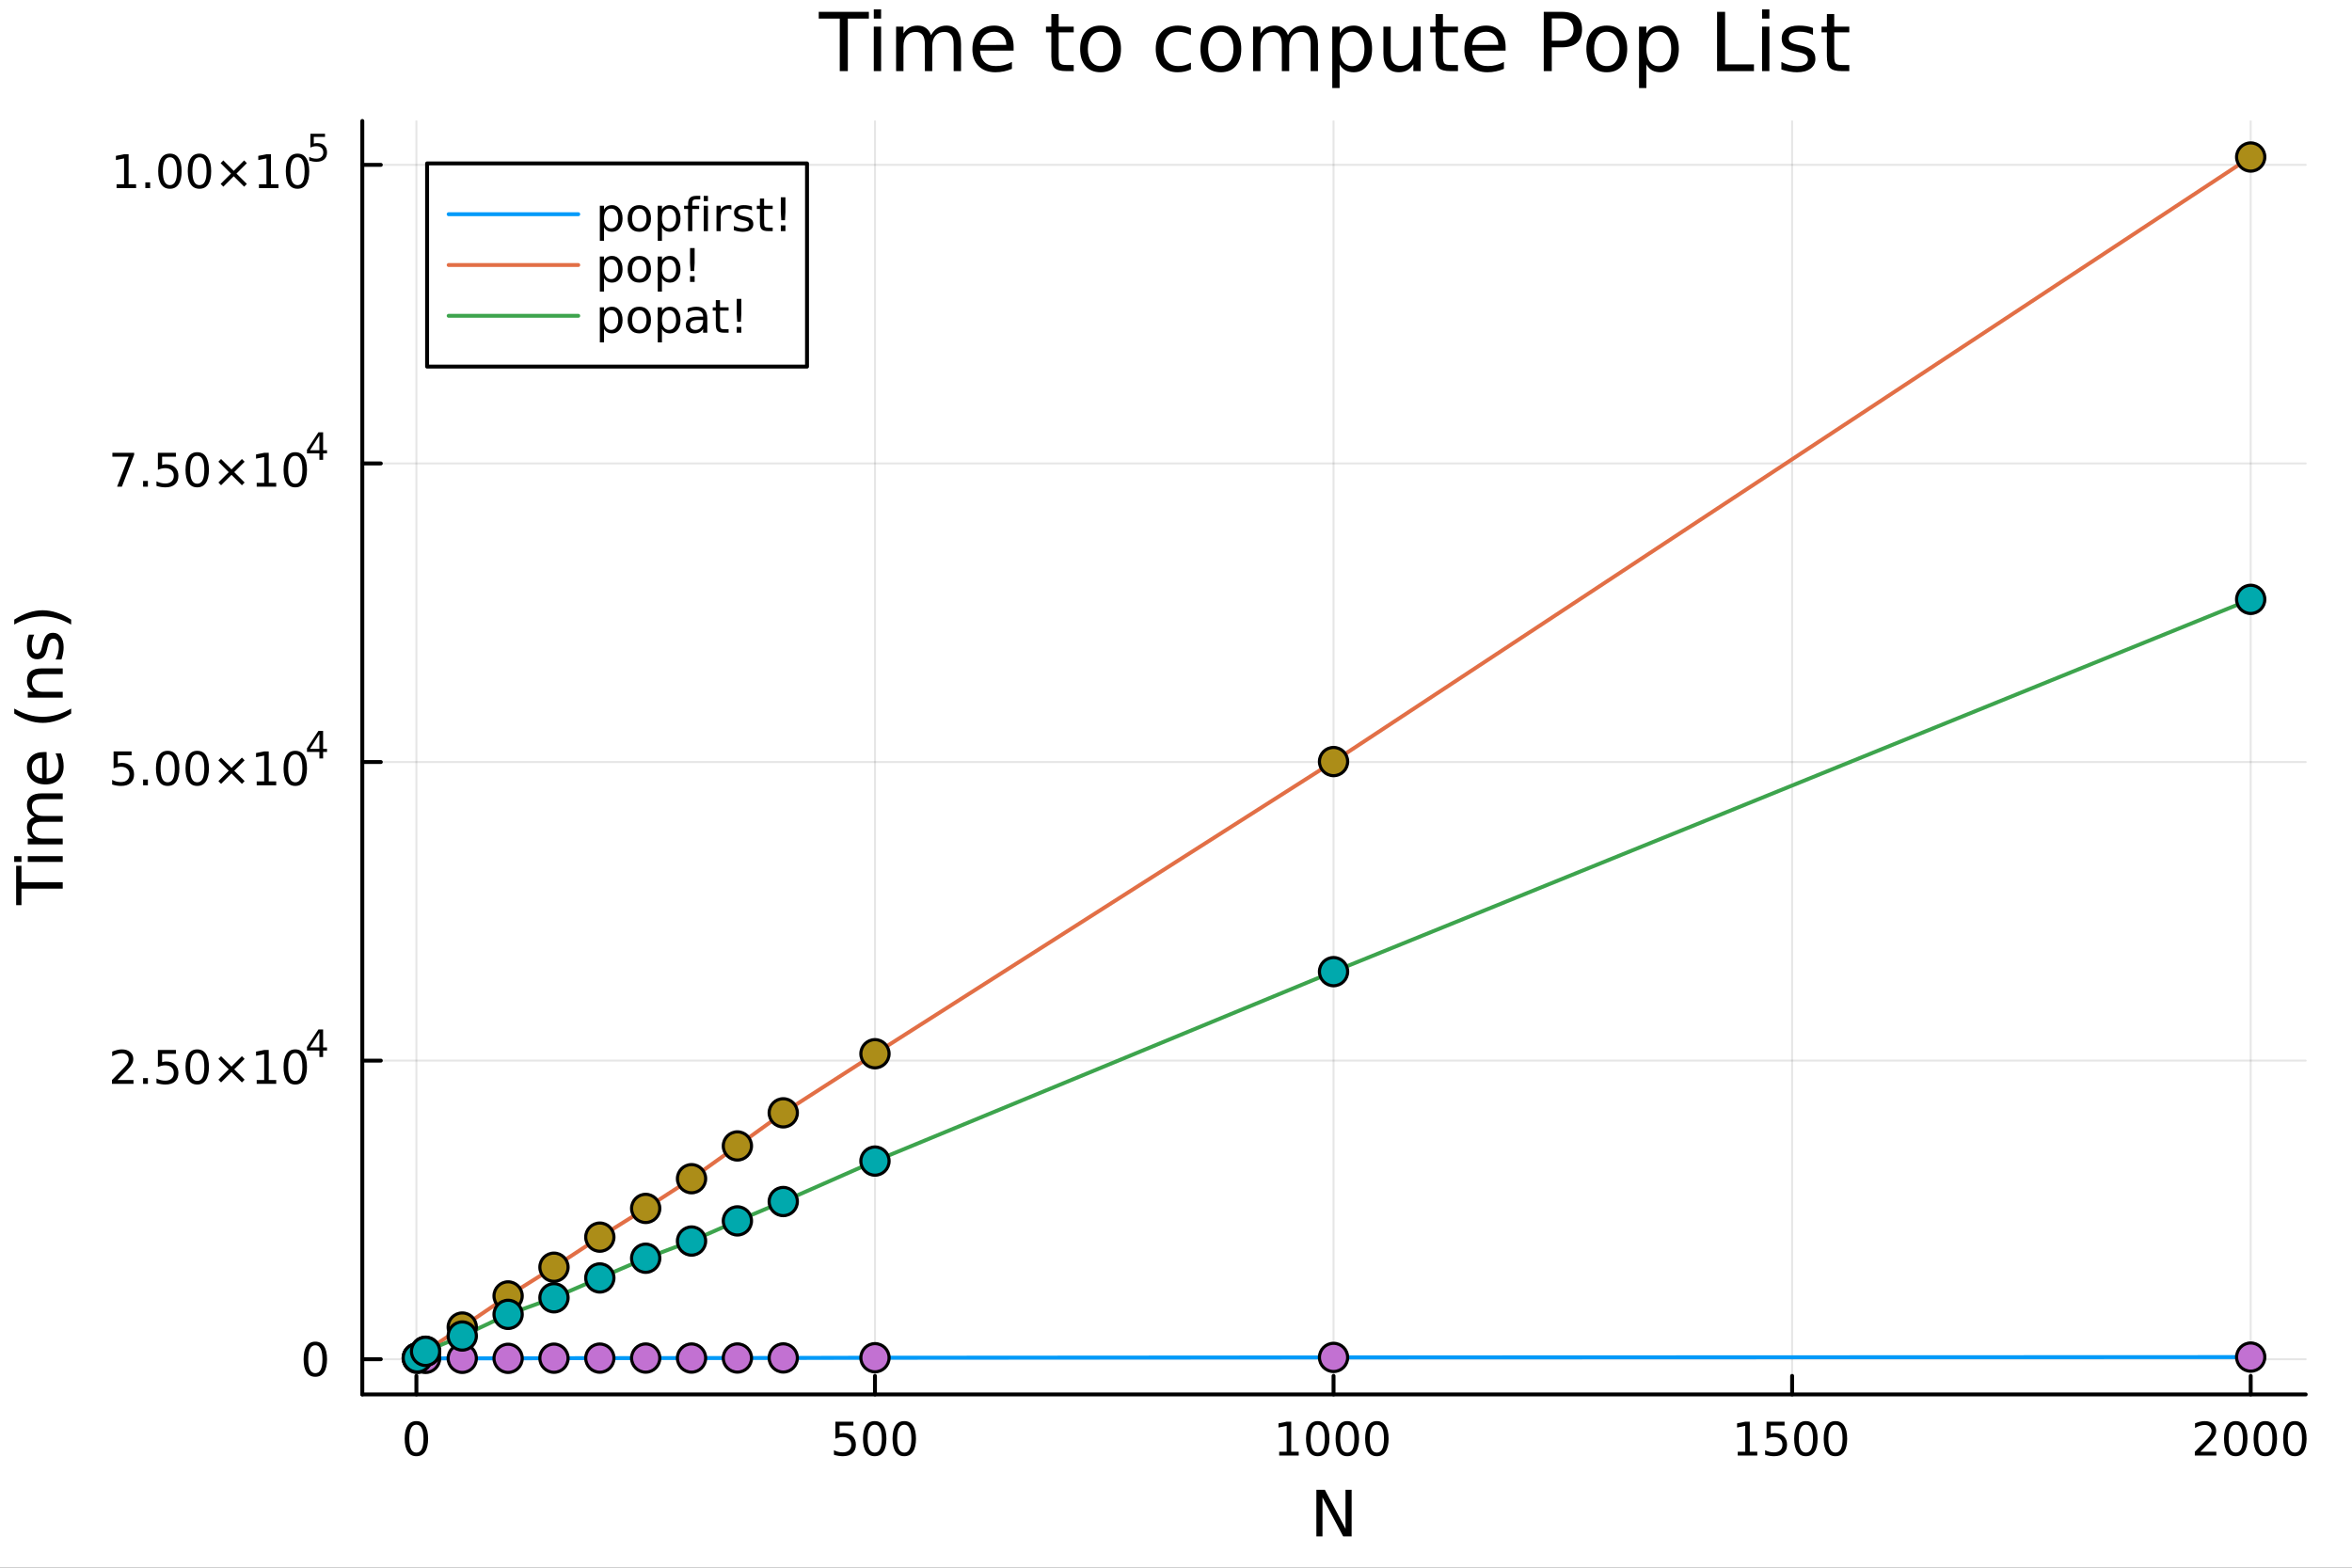 <?xml version="1.0" encoding="utf-8"?>
<svg xmlns="http://www.w3.org/2000/svg" xmlns:xlink="http://www.w3.org/1999/xlink" width="600" height="400" viewBox="0 0 2400 1600">
<rect x="0" y="0" width="2400" height="1600" fill="#333333" stroke="none"/>
<defs>
  <clipPath id="clip880">
    <rect x="0" y="0" width="2400" height="1600"/>
  </clipPath>
</defs>
<path clip-path="url(#clip880)" d="M0 1600 L2400 1600 L2400 0 L0 0  Z" fill="#ffffff" fill-rule="evenodd" fill-opacity="1"/>
<defs>
  <clipPath id="clip881">
    <rect x="480" y="0" width="1681" height="1600"/>
  </clipPath>
</defs>
<path clip-path="url(#clip880)" d="M369.703 1423.18 L2352.76 1423.18 L2352.76 123.472 L369.703 123.472  Z" fill="#ffffff" fill-rule="evenodd" fill-opacity="1"/>
<defs>
  <clipPath id="clip882">
    <rect x="369" y="123" width="1984" height="1301"/>
  </clipPath>
</defs>
<polyline clip-path="url(#clip882)" style="stroke:#000000; stroke-linecap:round; stroke-linejoin:round; stroke-width:2; stroke-opacity:0.1; fill:none" points="424.892,1423.18 424.892,123.472 "/>
<polyline clip-path="url(#clip882)" style="stroke:#000000; stroke-linecap:round; stroke-linejoin:round; stroke-width:2; stroke-opacity:0.1; fill:none" points="892.827,1423.18 892.827,123.472 "/>
<polyline clip-path="url(#clip882)" style="stroke:#000000; stroke-linecap:round; stroke-linejoin:round; stroke-width:2; stroke-opacity:0.1; fill:none" points="1360.76,1423.18 1360.76,123.472 "/>
<polyline clip-path="url(#clip882)" style="stroke:#000000; stroke-linecap:round; stroke-linejoin:round; stroke-width:2; stroke-opacity:0.1; fill:none" points="1828.7,1423.18 1828.7,123.472 "/>
<polyline clip-path="url(#clip882)" style="stroke:#000000; stroke-linecap:round; stroke-linejoin:round; stroke-width:2; stroke-opacity:0.1; fill:none" points="2296.63,1423.18 2296.63,123.472 "/>
<polyline clip-path="url(#clip880)" style="stroke:#000000; stroke-linecap:round; stroke-linejoin:round; stroke-width:4; stroke-opacity:1; fill:none" points="369.703,1423.18 2352.76,1423.18 "/>
<polyline clip-path="url(#clip880)" style="stroke:#000000; stroke-linecap:round; stroke-linejoin:round; stroke-width:4; stroke-opacity:1; fill:none" points="424.892,1423.18 424.892,1404.28 "/>
<polyline clip-path="url(#clip880)" style="stroke:#000000; stroke-linecap:round; stroke-linejoin:round; stroke-width:4; stroke-opacity:1; fill:none" points="892.827,1423.18 892.827,1404.28 "/>
<polyline clip-path="url(#clip880)" style="stroke:#000000; stroke-linecap:round; stroke-linejoin:round; stroke-width:4; stroke-opacity:1; fill:none" points="1360.76,1423.18 1360.76,1404.28 "/>
<polyline clip-path="url(#clip880)" style="stroke:#000000; stroke-linecap:round; stroke-linejoin:round; stroke-width:4; stroke-opacity:1; fill:none" points="1828.7,1423.18 1828.7,1404.28 "/>
<polyline clip-path="url(#clip880)" style="stroke:#000000; stroke-linecap:round; stroke-linejoin:round; stroke-width:4; stroke-opacity:1; fill:none" points="2296.63,1423.18 2296.63,1404.28 "/>
<path clip-path="url(#clip880)" d="M424.892 1454.1 Q421.281 1454.1 419.452 1457.66 Q417.646 1461.2 417.646 1468.33 Q417.646 1475.44 419.452 1479.01 Q421.281 1482.55 424.892 1482.55 Q428.526 1482.55 430.331 1479.01 Q432.16 1475.44 432.16 1468.33 Q432.16 1461.2 430.331 1457.66 Q428.526 1454.1 424.892 1454.1 M424.892 1450.39 Q430.702 1450.39 433.757 1455 Q436.836 1459.58 436.836 1468.33 Q436.836 1477.06 433.757 1481.67 Q430.702 1486.25 424.892 1486.25 Q419.082 1486.25 416.003 1481.67 Q412.947 1477.06 412.947 1468.33 Q412.947 1459.58 416.003 1455 Q419.082 1450.39 424.892 1450.39 Z" fill="#000000" fill-rule="nonzero" fill-opacity="1" /><path clip-path="url(#clip880)" d="M852.445 1451.02 L870.801 1451.02 L870.801 1454.96 L856.727 1454.96 L856.727 1463.43 Q857.746 1463.08 858.764 1462.92 Q859.783 1462.73 860.801 1462.73 Q866.588 1462.73 869.968 1465.9 Q873.348 1469.08 873.348 1474.49 Q873.348 1480.07 869.875 1483.17 Q866.403 1486.25 860.084 1486.25 Q857.908 1486.25 855.639 1485.88 Q853.394 1485.51 850.987 1484.77 L850.987 1480.07 Q853.07 1481.2 855.292 1481.76 Q857.514 1482.32 859.991 1482.32 Q863.996 1482.32 866.334 1480.21 Q868.672 1478.1 868.672 1474.49 Q868.672 1470.88 866.334 1468.77 Q863.996 1466.67 859.991 1466.67 Q858.116 1466.67 856.241 1467.08 Q854.389 1467.5 852.445 1468.38 L852.445 1451.02 Z" fill="#000000" fill-rule="nonzero" fill-opacity="1" /><path clip-path="url(#clip880)" d="M892.561 1454.1 Q888.949 1454.1 887.121 1457.66 Q885.315 1461.2 885.315 1468.33 Q885.315 1475.44 887.121 1479.01 Q888.949 1482.55 892.561 1482.55 Q896.195 1482.55 898 1479.01 Q899.829 1475.44 899.829 1468.33 Q899.829 1461.2 898 1457.66 Q896.195 1454.1 892.561 1454.1 M892.561 1450.39 Q898.371 1450.39 901.426 1455 Q904.505 1459.58 904.505 1468.33 Q904.505 1477.06 901.426 1481.67 Q898.371 1486.25 892.561 1486.25 Q886.75 1486.25 883.672 1481.67 Q880.616 1477.06 880.616 1468.33 Q880.616 1459.58 883.672 1455 Q886.75 1450.39 892.561 1450.39 Z" fill="#000000" fill-rule="nonzero" fill-opacity="1" /><path clip-path="url(#clip880)" d="M922.722 1454.1 Q919.111 1454.1 917.283 1457.66 Q915.477 1461.2 915.477 1468.33 Q915.477 1475.44 917.283 1479.01 Q919.111 1482.55 922.722 1482.55 Q926.357 1482.55 928.162 1479.01 Q929.991 1475.44 929.991 1468.33 Q929.991 1461.2 928.162 1457.66 Q926.357 1454.1 922.722 1454.1 M922.722 1450.39 Q928.533 1450.39 931.588 1455 Q934.667 1459.58 934.667 1468.33 Q934.667 1477.06 931.588 1481.67 Q928.533 1486.25 922.722 1486.25 Q916.912 1486.25 913.834 1481.67 Q910.778 1477.06 910.778 1468.33 Q910.778 1459.58 913.834 1455 Q916.912 1450.39 922.722 1450.39 Z" fill="#000000" fill-rule="nonzero" fill-opacity="1" /><path clip-path="url(#clip880)" d="M1305.29 1481.64 L1312.93 1481.64 L1312.93 1455.28 L1304.62 1456.95 L1304.62 1452.69 L1312.88 1451.02 L1317.56 1451.02 L1317.56 1481.64 L1325.19 1481.64 L1325.19 1485.58 L1305.29 1485.58 L1305.29 1481.64 Z" fill="#000000" fill-rule="nonzero" fill-opacity="1" /><path clip-path="url(#clip880)" d="M1344.64 1454.1 Q1341.03 1454.1 1339.2 1457.66 Q1337.39 1461.2 1337.39 1468.33 Q1337.39 1475.44 1339.2 1479.01 Q1341.03 1482.55 1344.64 1482.55 Q1348.27 1482.55 1350.08 1479.01 Q1351.91 1475.44 1351.91 1468.33 Q1351.91 1461.2 1350.08 1457.66 Q1348.27 1454.1 1344.64 1454.1 M1344.64 1450.39 Q1350.45 1450.39 1353.5 1455 Q1356.58 1459.58 1356.58 1468.33 Q1356.58 1477.06 1353.5 1481.67 Q1350.45 1486.25 1344.64 1486.25 Q1338.83 1486.25 1335.75 1481.67 Q1332.69 1477.06 1332.69 1468.33 Q1332.69 1459.58 1335.75 1455 Q1338.83 1450.39 1344.64 1450.39 Z" fill="#000000" fill-rule="nonzero" fill-opacity="1" /><path clip-path="url(#clip880)" d="M1374.8 1454.1 Q1371.19 1454.1 1369.36 1457.66 Q1367.56 1461.2 1367.56 1468.33 Q1367.56 1475.44 1369.36 1479.01 Q1371.19 1482.55 1374.8 1482.55 Q1378.44 1482.55 1380.24 1479.01 Q1382.07 1475.44 1382.07 1468.33 Q1382.07 1461.2 1380.24 1457.66 Q1378.44 1454.1 1374.8 1454.1 M1374.8 1450.39 Q1380.61 1450.39 1383.67 1455 Q1386.75 1459.58 1386.75 1468.33 Q1386.75 1477.06 1383.67 1481.67 Q1380.61 1486.25 1374.8 1486.25 Q1368.99 1486.25 1365.91 1481.67 Q1362.86 1477.06 1362.86 1468.33 Q1362.86 1459.58 1365.91 1455 Q1368.99 1450.39 1374.8 1450.39 Z" fill="#000000" fill-rule="nonzero" fill-opacity="1" /><path clip-path="url(#clip880)" d="M1404.96 1454.1 Q1401.35 1454.1 1399.52 1457.66 Q1397.72 1461.2 1397.72 1468.33 Q1397.72 1475.44 1399.52 1479.01 Q1401.35 1482.55 1404.96 1482.55 Q1408.6 1482.55 1410.4 1479.01 Q1412.23 1475.44 1412.23 1468.33 Q1412.23 1461.2 1410.4 1457.66 Q1408.6 1454.1 1404.96 1454.1 M1404.96 1450.39 Q1410.77 1450.39 1413.83 1455 Q1416.91 1459.58 1416.91 1468.33 Q1416.91 1477.06 1413.83 1481.67 Q1410.77 1486.25 1404.96 1486.25 Q1399.15 1486.25 1396.07 1481.67 Q1393.02 1477.06 1393.02 1468.33 Q1393.02 1459.58 1396.07 1455 Q1399.15 1450.39 1404.96 1450.39 Z" fill="#000000" fill-rule="nonzero" fill-opacity="1" /><path clip-path="url(#clip880)" d="M1773.22 1481.64 L1780.86 1481.64 L1780.86 1455.28 L1772.55 1456.95 L1772.55 1452.69 L1780.82 1451.02 L1785.49 1451.02 L1785.49 1481.64 L1793.13 1481.64 L1793.13 1485.58 L1773.22 1485.58 L1773.22 1481.64 Z" fill="#000000" fill-rule="nonzero" fill-opacity="1" /><path clip-path="url(#clip880)" d="M1802.62 1451.02 L1820.98 1451.02 L1820.98 1454.96 L1806.9 1454.96 L1806.9 1463.43 Q1807.92 1463.08 1808.94 1462.92 Q1809.96 1462.73 1810.98 1462.73 Q1816.76 1462.73 1820.14 1465.9 Q1823.52 1469.08 1823.52 1474.49 Q1823.52 1480.07 1820.05 1483.17 Q1816.58 1486.25 1810.26 1486.25 Q1808.08 1486.25 1805.81 1485.88 Q1803.57 1485.51 1801.16 1484.77 L1801.16 1480.07 Q1803.25 1481.2 1805.47 1481.76 Q1807.69 1482.32 1810.17 1482.32 Q1814.17 1482.32 1816.51 1480.21 Q1818.85 1478.1 1818.85 1474.49 Q1818.85 1470.88 1816.51 1468.77 Q1814.17 1466.67 1810.17 1466.67 Q1808.29 1466.67 1806.42 1467.08 Q1804.56 1467.5 1802.62 1468.38 L1802.62 1451.02 Z" fill="#000000" fill-rule="nonzero" fill-opacity="1" /><path clip-path="url(#clip880)" d="M1842.74 1454.1 Q1839.12 1454.1 1837.3 1457.66 Q1835.49 1461.2 1835.49 1468.33 Q1835.49 1475.44 1837.3 1479.01 Q1839.12 1482.55 1842.74 1482.55 Q1846.37 1482.55 1848.18 1479.01 Q1850 1475.44 1850 1468.33 Q1850 1461.2 1848.18 1457.66 Q1846.37 1454.1 1842.74 1454.1 M1842.74 1450.39 Q1848.55 1450.39 1851.6 1455 Q1854.68 1459.58 1854.68 1468.33 Q1854.68 1477.06 1851.6 1481.67 Q1848.55 1486.25 1842.74 1486.25 Q1836.93 1486.25 1833.85 1481.67 Q1830.79 1477.06 1830.79 1468.33 Q1830.79 1459.58 1833.85 1455 Q1836.93 1450.39 1842.74 1450.39 Z" fill="#000000" fill-rule="nonzero" fill-opacity="1" /><path clip-path="url(#clip880)" d="M1872.9 1454.1 Q1869.29 1454.1 1867.46 1457.66 Q1865.65 1461.2 1865.65 1468.33 Q1865.65 1475.44 1867.46 1479.01 Q1869.29 1482.55 1872.9 1482.55 Q1876.53 1482.55 1878.34 1479.01 Q1880.17 1475.44 1880.17 1468.33 Q1880.17 1461.2 1878.34 1457.66 Q1876.53 1454.1 1872.9 1454.1 M1872.9 1450.39 Q1878.71 1450.39 1881.76 1455 Q1884.84 1459.58 1884.84 1468.33 Q1884.84 1477.06 1881.76 1481.67 Q1878.71 1486.25 1872.9 1486.25 Q1867.09 1486.25 1864.01 1481.67 Q1860.95 1477.06 1860.95 1468.33 Q1860.95 1459.58 1864.01 1455 Q1867.09 1450.39 1872.9 1450.39 Z" fill="#000000" fill-rule="nonzero" fill-opacity="1" /><path clip-path="url(#clip880)" d="M2245.24 1481.64 L2261.56 1481.64 L2261.56 1485.58 L2239.62 1485.58 L2239.62 1481.64 Q2242.28 1478.89 2246.86 1474.26 Q2251.47 1469.61 2252.65 1468.27 Q2254.9 1465.74 2255.78 1464.01 Q2256.68 1462.25 2256.68 1460.56 Q2256.68 1457.8 2254.73 1456.07 Q2252.81 1454.33 2249.71 1454.33 Q2247.51 1454.33 2245.06 1455.09 Q2242.63 1455.86 2239.85 1457.41 L2239.85 1452.69 Q2242.67 1451.55 2245.13 1450.97 Q2247.58 1450.39 2249.62 1450.39 Q2254.99 1450.39 2258.18 1453.08 Q2261.38 1455.77 2261.38 1460.26 Q2261.38 1462.39 2260.57 1464.31 Q2259.78 1466.2 2257.67 1468.8 Q2257.09 1469.47 2253.99 1472.69 Q2250.89 1475.88 2245.24 1481.64 Z" fill="#000000" fill-rule="nonzero" fill-opacity="1" /><path clip-path="url(#clip880)" d="M2281.38 1454.1 Q2277.77 1454.1 2275.94 1457.66 Q2274.13 1461.2 2274.13 1468.33 Q2274.13 1475.44 2275.94 1479.01 Q2277.77 1482.55 2281.38 1482.55 Q2285.01 1482.55 2286.82 1479.01 Q2288.65 1475.44 2288.65 1468.33 Q2288.65 1461.2 2286.82 1457.66 Q2285.01 1454.1 2281.38 1454.1 M2281.38 1450.39 Q2287.19 1450.39 2290.24 1455 Q2293.32 1459.58 2293.32 1468.33 Q2293.32 1477.06 2290.24 1481.67 Q2287.19 1486.25 2281.38 1486.25 Q2275.57 1486.25 2272.49 1481.67 Q2269.43 1477.06 2269.43 1468.33 Q2269.43 1459.58 2272.49 1455 Q2275.57 1450.39 2281.38 1450.39 Z" fill="#000000" fill-rule="nonzero" fill-opacity="1" /><path clip-path="url(#clip880)" d="M2311.54 1454.1 Q2307.93 1454.1 2306.1 1457.66 Q2304.29 1461.2 2304.29 1468.33 Q2304.29 1475.44 2306.1 1479.01 Q2307.93 1482.55 2311.54 1482.55 Q2315.17 1482.55 2316.98 1479.01 Q2318.81 1475.44 2318.81 1468.33 Q2318.81 1461.2 2316.98 1457.66 Q2315.17 1454.1 2311.54 1454.1 M2311.54 1450.39 Q2317.35 1450.39 2320.4 1455 Q2323.48 1459.58 2323.48 1468.33 Q2323.48 1477.06 2320.4 1481.67 Q2317.35 1486.25 2311.54 1486.25 Q2305.73 1486.25 2302.65 1481.67 Q2299.59 1477.06 2299.59 1468.33 Q2299.59 1459.58 2302.65 1455 Q2305.73 1450.39 2311.54 1450.39 Z" fill="#000000" fill-rule="nonzero" fill-opacity="1" /><path clip-path="url(#clip880)" d="M2341.7 1454.1 Q2338.09 1454.1 2336.26 1457.66 Q2334.46 1461.2 2334.46 1468.33 Q2334.46 1475.44 2336.26 1479.01 Q2338.09 1482.55 2341.7 1482.55 Q2345.34 1482.55 2347.14 1479.01 Q2348.97 1475.44 2348.97 1468.33 Q2348.97 1461.2 2347.14 1457.66 Q2345.34 1454.1 2341.7 1454.1 M2341.7 1450.39 Q2347.51 1450.39 2350.57 1455 Q2353.65 1459.58 2353.65 1468.33 Q2353.65 1477.06 2350.57 1481.67 Q2347.51 1486.25 2341.7 1486.25 Q2335.89 1486.25 2332.81 1481.67 Q2329.76 1477.06 2329.76 1468.33 Q2329.76 1459.58 2332.81 1455 Q2335.89 1450.39 2341.7 1450.39 Z" fill="#000000" fill-rule="nonzero" fill-opacity="1" /><path clip-path="url(#clip880)" d="M1343.25 1520.52 L1351.9 1520.52 L1372.97 1560.28 L1372.97 1520.52 L1379.21 1520.52 L1379.21 1568.04 L1370.56 1568.04 L1349.48 1528.29 L1349.48 1568.04 L1343.25 1568.04 L1343.25 1520.52 Z" fill="#000000" fill-rule="nonzero" fill-opacity="1" /><polyline clip-path="url(#clip882)" style="stroke:#000000; stroke-linecap:round; stroke-linejoin:round; stroke-width:2; stroke-opacity:0.1; fill:none" points="369.703,1387.22 2352.76,1387.22 "/>
<polyline clip-path="url(#clip882)" style="stroke:#000000; stroke-linecap:round; stroke-linejoin:round; stroke-width:2; stroke-opacity:0.1; fill:none" points="369.703,1082.48 2352.76,1082.48 "/>
<polyline clip-path="url(#clip882)" style="stroke:#000000; stroke-linecap:round; stroke-linejoin:round; stroke-width:2; stroke-opacity:0.1; fill:none" points="369.703,777.736 2352.76,777.736 "/>
<polyline clip-path="url(#clip882)" style="stroke:#000000; stroke-linecap:round; stroke-linejoin:round; stroke-width:2; stroke-opacity:0.1; fill:none" points="369.703,472.996 2352.76,472.996 "/>
<polyline clip-path="url(#clip882)" style="stroke:#000000; stroke-linecap:round; stroke-linejoin:round; stroke-width:2; stroke-opacity:0.1; fill:none" points="369.703,168.256 2352.76,168.256 "/>
<polyline clip-path="url(#clip880)" style="stroke:#000000; stroke-linecap:round; stroke-linejoin:round; stroke-width:4; stroke-opacity:1; fill:none" points="369.703,1423.18 369.703,123.472 "/>
<polyline clip-path="url(#clip880)" style="stroke:#000000; stroke-linecap:round; stroke-linejoin:round; stroke-width:4; stroke-opacity:1; fill:none" points="369.703,1387.22 388.601,1387.22 "/>
<polyline clip-path="url(#clip880)" style="stroke:#000000; stroke-linecap:round; stroke-linejoin:round; stroke-width:4; stroke-opacity:1; fill:none" points="369.703,1082.48 388.601,1082.48 "/>
<polyline clip-path="url(#clip880)" style="stroke:#000000; stroke-linecap:round; stroke-linejoin:round; stroke-width:4; stroke-opacity:1; fill:none" points="369.703,777.736 388.601,777.736 "/>
<polyline clip-path="url(#clip880)" style="stroke:#000000; stroke-linecap:round; stroke-linejoin:round; stroke-width:4; stroke-opacity:1; fill:none" points="369.703,472.996 388.601,472.996 "/>
<polyline clip-path="url(#clip880)" style="stroke:#000000; stroke-linecap:round; stroke-linejoin:round; stroke-width:4; stroke-opacity:1; fill:none" points="369.703,168.256 388.601,168.256 "/>
<path clip-path="url(#clip880)" d="M321.759 1373.01 Q318.148 1373.01 316.319 1376.58 Q314.514 1380.12 314.514 1387.25 Q314.514 1394.36 316.319 1397.92 Q318.148 1401.46 321.759 1401.46 Q325.393 1401.46 327.199 1397.92 Q329.028 1394.36 329.028 1387.25 Q329.028 1380.12 327.199 1376.58 Q325.393 1373.01 321.759 1373.01 M321.759 1369.31 Q327.569 1369.31 330.625 1373.92 Q333.703 1378.5 333.703 1387.25 Q333.703 1395.98 330.625 1400.58 Q327.569 1405.17 321.759 1405.17 Q315.949 1405.17 312.87 1400.58 Q309.815 1395.98 309.815 1387.25 Q309.815 1378.5 312.87 1373.92 Q315.949 1369.31 321.759 1369.31 Z" fill="#000000" fill-rule="nonzero" fill-opacity="1" /><path clip-path="url(#clip880)" d="M119.885 1102.27 L136.204 1102.27 L136.204 1106.2 L114.26 1106.2 L114.26 1102.27 Q116.922 1099.51 121.505 1094.88 Q126.112 1090.23 127.292 1088.89 Q129.538 1086.37 130.417 1084.63 Q131.32 1082.87 131.32 1081.18 Q131.32 1078.43 129.376 1076.69 Q127.455 1074.95 124.353 1074.95 Q122.154 1074.95 119.7 1075.72 Q117.269 1076.48 114.492 1078.03 L114.492 1073.31 Q117.316 1072.18 119.769 1071.6 Q122.223 1071.02 124.26 1071.02 Q129.63 1071.02 132.825 1073.7 Q136.019 1076.39 136.019 1080.88 Q136.019 1083.01 135.209 1084.93 Q134.422 1086.83 132.316 1089.42 Q131.737 1090.09 128.635 1093.31 Q125.533 1096.5 119.885 1102.27 Z" fill="#000000" fill-rule="nonzero" fill-opacity="1" /><path clip-path="url(#clip880)" d="M146.019 1100.32 L150.903 1100.32 L150.903 1106.2 L146.019 1106.2 L146.019 1100.32 Z" fill="#000000" fill-rule="nonzero" fill-opacity="1" /><path clip-path="url(#clip880)" d="M161.135 1071.64 L179.491 1071.64 L179.491 1075.58 L165.417 1075.58 L165.417 1084.05 Q166.436 1083.7 167.454 1083.54 Q168.473 1083.36 169.491 1083.36 Q175.278 1083.36 178.658 1086.53 Q182.038 1089.7 182.038 1095.12 Q182.038 1100.69 178.565 1103.8 Q175.093 1106.88 168.774 1106.88 Q166.598 1106.88 164.329 1106.5 Q162.084 1106.13 159.677 1105.39 L159.677 1100.69 Q161.76 1101.83 163.982 1102.38 Q166.204 1102.94 168.681 1102.94 Q172.686 1102.94 175.024 1100.83 Q177.362 1098.73 177.362 1095.12 Q177.362 1091.5 175.024 1089.4 Q172.686 1087.29 168.681 1087.29 Q166.806 1087.29 164.931 1087.71 Q163.079 1088.13 161.135 1089 L161.135 1071.64 Z" fill="#000000" fill-rule="nonzero" fill-opacity="1" /><path clip-path="url(#clip880)" d="M201.25 1074.72 Q197.639 1074.72 195.811 1078.29 Q194.005 1081.83 194.005 1088.96 Q194.005 1096.06 195.811 1099.63 Q197.639 1103.17 201.25 1103.17 Q204.885 1103.17 206.69 1099.63 Q208.519 1096.06 208.519 1088.96 Q208.519 1081.83 206.69 1078.29 Q204.885 1074.72 201.25 1074.72 M201.25 1071.02 Q207.061 1071.02 210.116 1075.63 Q213.195 1080.21 213.195 1088.96 Q213.195 1097.69 210.116 1102.29 Q207.061 1106.88 201.25 1106.88 Q195.44 1106.88 192.362 1102.29 Q189.306 1097.69 189.306 1088.96 Q189.306 1080.21 192.362 1075.63 Q195.44 1071.02 201.25 1071.02 Z" fill="#000000" fill-rule="nonzero" fill-opacity="1" /><path clip-path="url(#clip880)" d="M249.584 1080.74 L239.005 1091.37 L249.584 1101.94 L246.829 1104.75 L236.204 1094.12 L225.579 1104.75 L222.848 1101.94 L233.403 1091.37 L222.848 1080.74 L225.579 1077.94 L236.204 1088.57 L246.829 1077.94 L249.584 1080.74 Z" fill="#000000" fill-rule="nonzero" fill-opacity="1" /><path clip-path="url(#clip880)" d="M261.945 1102.27 L269.583 1102.27 L269.583 1075.9 L261.273 1077.57 L261.273 1073.31 L269.537 1071.64 L274.213 1071.64 L274.213 1102.27 L281.852 1102.27 L281.852 1106.2 L261.945 1106.2 L261.945 1102.27 Z" fill="#000000" fill-rule="nonzero" fill-opacity="1" /><path clip-path="url(#clip880)" d="M301.296 1074.72 Q297.685 1074.72 295.856 1078.29 Q294.051 1081.83 294.051 1088.96 Q294.051 1096.06 295.856 1099.63 Q297.685 1103.17 301.296 1103.17 Q304.93 1103.17 306.736 1099.63 Q308.565 1096.06 308.565 1088.96 Q308.565 1081.83 306.736 1078.29 Q304.93 1074.72 301.296 1074.72 M301.296 1071.02 Q307.106 1071.02 310.162 1075.63 Q313.241 1080.21 313.241 1088.96 Q313.241 1097.69 310.162 1102.29 Q307.106 1106.88 301.296 1106.88 Q295.486 1106.88 292.407 1102.29 Q289.352 1097.69 289.352 1088.96 Q289.352 1080.21 292.407 1075.63 Q295.486 1071.02 301.296 1071.02 Z" fill="#000000" fill-rule="nonzero" fill-opacity="1" /><path clip-path="url(#clip880)" d="M325.917 1054.02 L316.325 1069.01 L325.917 1069.01 L325.917 1054.02 M324.92 1050.71 L329.697 1050.71 L329.697 1069.01 L333.703 1069.01 L333.703 1072.17 L329.697 1072.17 L329.697 1078.79 L325.917 1078.79 L325.917 1072.17 L313.241 1072.17 L313.241 1068.51 L324.92 1050.71 Z" fill="#000000" fill-rule="nonzero" fill-opacity="1" /><path clip-path="url(#clip880)" d="M115.904 766.904 L134.26 766.904 L134.26 770.839 L120.186 770.839 L120.186 779.311 Q121.205 778.964 122.223 778.802 Q123.242 778.617 124.26 778.617 Q130.047 778.617 133.427 781.788 Q136.806 784.959 136.806 790.376 Q136.806 795.954 133.334 799.056 Q129.862 802.135 123.543 802.135 Q121.367 802.135 119.098 801.765 Q116.853 801.394 114.445 800.654 L114.445 795.954 Q116.529 797.089 118.751 797.644 Q120.973 798.2 123.45 798.2 Q127.455 798.2 129.792 796.093 Q132.13 793.987 132.13 790.376 Q132.13 786.765 129.792 784.658 Q127.455 782.552 123.45 782.552 Q121.575 782.552 119.7 782.968 Q117.848 783.385 115.904 784.265 L115.904 766.904 Z" fill="#000000" fill-rule="nonzero" fill-opacity="1" /><path clip-path="url(#clip880)" d="M146.019 795.584 L150.903 795.584 L150.903 801.464 L146.019 801.464 L146.019 795.584 Z" fill="#000000" fill-rule="nonzero" fill-opacity="1" /><path clip-path="url(#clip880)" d="M171.089 769.982 Q167.477 769.982 165.649 773.547 Q163.843 777.089 163.843 784.218 Q163.843 791.325 165.649 794.89 Q167.477 798.431 171.089 798.431 Q174.723 798.431 176.528 794.89 Q178.357 791.325 178.357 784.218 Q178.357 777.089 176.528 773.547 Q174.723 769.982 171.089 769.982 M171.089 766.279 Q176.899 766.279 179.954 770.885 Q183.033 775.468 183.033 784.218 Q183.033 792.945 179.954 797.552 Q176.899 802.135 171.089 802.135 Q165.278 802.135 162.2 797.552 Q159.144 792.945 159.144 784.218 Q159.144 775.468 162.2 770.885 Q165.278 766.279 171.089 766.279 Z" fill="#000000" fill-rule="nonzero" fill-opacity="1" /><path clip-path="url(#clip880)" d="M201.25 769.982 Q197.639 769.982 195.811 773.547 Q194.005 777.089 194.005 784.218 Q194.005 791.325 195.811 794.89 Q197.639 798.431 201.25 798.431 Q204.885 798.431 206.69 794.89 Q208.519 791.325 208.519 784.218 Q208.519 777.089 206.69 773.547 Q204.885 769.982 201.25 769.982 M201.25 766.279 Q207.061 766.279 210.116 770.885 Q213.195 775.468 213.195 784.218 Q213.195 792.945 210.116 797.552 Q207.061 802.135 201.25 802.135 Q195.44 802.135 192.362 797.552 Q189.306 792.945 189.306 784.218 Q189.306 775.468 192.362 770.885 Q195.44 766.279 201.25 766.279 Z" fill="#000000" fill-rule="nonzero" fill-opacity="1" /><path clip-path="url(#clip880)" d="M249.584 776.001 L239.005 786.626 L249.584 797.204 L246.829 800.005 L236.204 789.38 L225.579 800.005 L222.848 797.204 L233.403 786.626 L222.848 776.001 L225.579 773.2 L236.204 783.825 L246.829 773.2 L249.584 776.001 Z" fill="#000000" fill-rule="nonzero" fill-opacity="1" /><path clip-path="url(#clip880)" d="M261.945 797.529 L269.583 797.529 L269.583 771.163 L261.273 772.83 L261.273 768.57 L269.537 766.904 L274.213 766.904 L274.213 797.529 L281.852 797.529 L281.852 801.464 L261.945 801.464 L261.945 797.529 Z" fill="#000000" fill-rule="nonzero" fill-opacity="1" /><path clip-path="url(#clip880)" d="M301.296 769.982 Q297.685 769.982 295.856 773.547 Q294.051 777.089 294.051 784.218 Q294.051 791.325 295.856 794.89 Q297.685 798.431 301.296 798.431 Q304.93 798.431 306.736 794.89 Q308.565 791.325 308.565 784.218 Q308.565 777.089 306.736 773.547 Q304.93 769.982 301.296 769.982 M301.296 766.279 Q307.106 766.279 310.162 770.885 Q313.241 775.468 313.241 784.218 Q313.241 792.945 310.162 797.552 Q307.106 802.135 301.296 802.135 Q295.486 802.135 292.407 797.552 Q289.352 792.945 289.352 784.218 Q289.352 775.468 292.407 770.885 Q295.486 766.279 301.296 766.279 Z" fill="#000000" fill-rule="nonzero" fill-opacity="1" /><path clip-path="url(#clip880)" d="M325.917 749.283 L316.325 764.273 L325.917 764.273 L325.917 749.283 M324.92 745.973 L329.697 745.973 L329.697 764.273 L333.703 764.273 L333.703 767.433 L329.697 767.433 L329.697 774.053 L325.917 774.053 L325.917 767.433 L313.241 767.433 L313.241 763.765 L324.92 745.973 Z" fill="#000000" fill-rule="nonzero" fill-opacity="1" /><path clip-path="url(#clip880)" d="M114.677 462.164 L136.899 462.164 L136.899 464.154 L124.353 496.724 L119.468 496.724 L131.274 466.099 L114.677 466.099 L114.677 462.164 Z" fill="#000000" fill-rule="nonzero" fill-opacity="1" /><path clip-path="url(#clip880)" d="M146.019 490.844 L150.903 490.844 L150.903 496.724 L146.019 496.724 L146.019 490.844 Z" fill="#000000" fill-rule="nonzero" fill-opacity="1" /><path clip-path="url(#clip880)" d="M161.135 462.164 L179.491 462.164 L179.491 466.099 L165.417 466.099 L165.417 474.571 Q166.436 474.224 167.454 474.062 Q168.473 473.877 169.491 473.877 Q175.278 473.877 178.658 477.048 Q182.038 480.219 182.038 485.636 Q182.038 491.214 178.565 494.316 Q175.093 497.395 168.774 497.395 Q166.598 497.395 164.329 497.025 Q162.084 496.654 159.677 495.913 L159.677 491.214 Q161.76 492.349 163.982 492.904 Q166.204 493.46 168.681 493.46 Q172.686 493.46 175.024 491.353 Q177.362 489.247 177.362 485.636 Q177.362 482.025 175.024 479.918 Q172.686 477.812 168.681 477.812 Q166.806 477.812 164.931 478.228 Q163.079 478.645 161.135 479.525 L161.135 462.164 Z" fill="#000000" fill-rule="nonzero" fill-opacity="1" /><path clip-path="url(#clip880)" d="M201.25 465.242 Q197.639 465.242 195.811 468.807 Q194.005 472.349 194.005 479.478 Q194.005 486.585 195.811 490.15 Q197.639 493.691 201.25 493.691 Q204.885 493.691 206.69 490.15 Q208.519 486.585 208.519 479.478 Q208.519 472.349 206.69 468.807 Q204.885 465.242 201.25 465.242 M201.25 461.539 Q207.061 461.539 210.116 466.145 Q213.195 470.728 213.195 479.478 Q213.195 488.205 210.116 492.812 Q207.061 497.395 201.25 497.395 Q195.44 497.395 192.362 492.812 Q189.306 488.205 189.306 479.478 Q189.306 470.728 192.362 466.145 Q195.44 461.539 201.25 461.539 Z" fill="#000000" fill-rule="nonzero" fill-opacity="1" /><path clip-path="url(#clip880)" d="M249.584 471.261 L239.005 481.886 L249.584 492.464 L246.829 495.265 L236.204 484.64 L225.579 495.265 L222.848 492.464 L233.403 481.886 L222.848 471.261 L225.579 468.46 L236.204 479.085 L246.829 468.46 L249.584 471.261 Z" fill="#000000" fill-rule="nonzero" fill-opacity="1" /><path clip-path="url(#clip880)" d="M261.945 492.788 L269.583 492.788 L269.583 466.423 L261.273 468.09 L261.273 463.83 L269.537 462.164 L274.213 462.164 L274.213 492.788 L281.852 492.788 L281.852 496.724 L261.945 496.724 L261.945 492.788 Z" fill="#000000" fill-rule="nonzero" fill-opacity="1" /><path clip-path="url(#clip880)" d="M301.296 465.242 Q297.685 465.242 295.856 468.807 Q294.051 472.349 294.051 479.478 Q294.051 486.585 295.856 490.15 Q297.685 493.691 301.296 493.691 Q304.93 493.691 306.736 490.15 Q308.565 486.585 308.565 479.478 Q308.565 472.349 306.736 468.807 Q304.93 465.242 301.296 465.242 M301.296 461.539 Q307.106 461.539 310.162 466.145 Q313.241 470.728 313.241 479.478 Q313.241 488.205 310.162 492.812 Q307.106 497.395 301.296 497.395 Q295.486 497.395 292.407 492.812 Q289.352 488.205 289.352 479.478 Q289.352 470.728 292.407 466.145 Q295.486 461.539 301.296 461.539 Z" fill="#000000" fill-rule="nonzero" fill-opacity="1" /><path clip-path="url(#clip880)" d="M325.917 444.543 L316.325 459.533 L325.917 459.533 L325.917 444.543 M324.92 441.233 L329.697 441.233 L329.697 459.533 L333.703 459.533 L333.703 462.693 L329.697 462.693 L329.697 469.313 L325.917 469.313 L325.917 462.693 L313.241 462.693 L313.241 459.025 L324.92 441.233 Z" fill="#000000" fill-rule="nonzero" fill-opacity="1" /><path clip-path="url(#clip880)" d="M118.962 188.048 L126.601 188.048 L126.601 161.683 L118.291 163.349 L118.291 159.09 L126.555 157.424 L131.231 157.424 L131.231 188.048 L138.869 188.048 L138.869 191.984 L118.962 191.984 L118.962 188.048 Z" fill="#000000" fill-rule="nonzero" fill-opacity="1" /><path clip-path="url(#clip880)" d="M148.314 186.104 L153.198 186.104 L153.198 191.984 L148.314 191.984 L148.314 186.104 Z" fill="#000000" fill-rule="nonzero" fill-opacity="1" /><path clip-path="url(#clip880)" d="M173.383 160.502 Q169.772 160.502 167.943 164.067 Q166.138 167.609 166.138 174.738 Q166.138 181.845 167.943 185.41 Q169.772 188.951 173.383 188.951 Q177.017 188.951 178.823 185.41 Q180.652 181.845 180.652 174.738 Q180.652 167.609 178.823 164.067 Q177.017 160.502 173.383 160.502 M173.383 156.799 Q179.193 156.799 182.249 161.405 Q185.327 165.988 185.327 174.738 Q185.327 183.465 182.249 188.072 Q179.193 192.655 173.383 192.655 Q167.573 192.655 164.494 188.072 Q161.439 183.465 161.439 174.738 Q161.439 165.988 164.494 161.405 Q167.573 156.799 173.383 156.799 Z" fill="#000000" fill-rule="nonzero" fill-opacity="1" /><path clip-path="url(#clip880)" d="M203.545 160.502 Q199.934 160.502 198.105 164.067 Q196.3 167.609 196.3 174.738 Q196.3 181.845 198.105 185.41 Q199.934 188.951 203.545 188.951 Q207.179 188.951 208.985 185.41 Q210.813 181.845 210.813 174.738 Q210.813 167.609 208.985 164.067 Q207.179 160.502 203.545 160.502 M203.545 156.799 Q209.355 156.799 212.411 161.405 Q215.489 165.988 215.489 174.738 Q215.489 183.465 212.411 188.072 Q209.355 192.655 203.545 192.655 Q197.735 192.655 194.656 188.072 Q191.601 183.465 191.601 174.738 Q191.601 165.988 194.656 161.405 Q197.735 156.799 203.545 156.799 Z" fill="#000000" fill-rule="nonzero" fill-opacity="1" /><path clip-path="url(#clip880)" d="M251.878 166.521 L241.299 177.146 L251.878 187.724 L249.123 190.525 L238.498 179.9 L227.874 190.525 L225.142 187.724 L235.698 177.146 L225.142 166.521 L227.874 163.72 L238.498 174.345 L249.123 163.72 L251.878 166.521 Z" fill="#000000" fill-rule="nonzero" fill-opacity="1" /><path clip-path="url(#clip880)" d="M264.239 188.048 L271.878 188.048 L271.878 161.683 L263.568 163.349 L263.568 159.09 L271.832 157.424 L276.508 157.424 L276.508 188.048 L284.146 188.048 L284.146 191.984 L264.239 191.984 L264.239 188.048 Z" fill="#000000" fill-rule="nonzero" fill-opacity="1" /><path clip-path="url(#clip880)" d="M303.591 160.502 Q299.98 160.502 298.151 164.067 Q296.345 167.609 296.345 174.738 Q296.345 181.845 298.151 185.41 Q299.98 188.951 303.591 188.951 Q307.225 188.951 309.031 185.41 Q310.859 181.845 310.859 174.738 Q310.859 167.609 309.031 164.067 Q307.225 160.502 303.591 160.502 M303.591 156.799 Q309.401 156.799 312.456 161.405 Q315.535 165.988 315.535 174.738 Q315.535 183.465 312.456 188.072 Q309.401 192.655 303.591 192.655 Q297.781 192.655 294.702 188.072 Q291.646 183.465 291.646 174.738 Q291.646 165.988 294.702 161.405 Q297.781 156.799 303.591 156.799 Z" fill="#000000" fill-rule="nonzero" fill-opacity="1" /><path clip-path="url(#clip880)" d="M316.72 136.493 L331.635 136.493 L331.635 139.691 L320.199 139.691 L320.199 146.574 Q321.027 146.292 321.855 146.16 Q322.682 146.01 323.51 146.01 Q328.212 146.01 330.957 148.587 Q333.703 151.163 333.703 155.564 Q333.703 160.097 330.882 162.617 Q328.061 165.119 322.927 165.119 Q321.159 165.119 319.315 164.818 Q317.491 164.517 315.535 163.915 L315.535 160.097 Q317.228 161.019 319.033 161.47 Q320.839 161.921 322.851 161.921 Q326.105 161.921 328.005 160.21 Q329.904 158.498 329.904 155.564 Q329.904 152.63 328.005 150.919 Q326.105 149.207 322.851 149.207 Q321.328 149.207 319.804 149.546 Q318.3 149.884 316.72 150.599 L316.72 136.493 Z" fill="#000000" fill-rule="nonzero" fill-opacity="1" /><path clip-path="url(#clip880)" d="M16.484 923.811 L16.484 883.612 L21.895 883.612 L21.895 900.481 L64.004 900.481 L64.004 906.942 L21.895 906.942 L21.895 923.811 L16.484 923.811 Z" fill="#000000" fill-rule="nonzero" fill-opacity="1" /><path clip-path="url(#clip880)" d="M28.356 879.665 L28.356 873.809 L64.004 873.809 L64.004 879.665 L28.356 879.665 M14.479 879.665 L14.479 873.809 L21.895 873.809 L21.895 879.665 L14.479 879.665 Z" fill="#000000" fill-rule="nonzero" fill-opacity="1" /><path clip-path="url(#clip880)" d="M35.199 833.8 Q31.253 831.604 29.375 828.548 Q27.497 825.493 27.497 821.355 Q27.497 815.785 31.412 812.762 Q35.295 809.738 42.488 809.738 L64.004 809.738 L64.004 815.626 L42.679 815.626 Q37.555 815.626 35.072 817.44 Q32.589 819.255 32.589 822.978 Q32.589 827.53 35.613 830.172 Q38.637 832.814 43.857 832.814 L64.004 832.814 L64.004 838.702 L42.679 838.702 Q37.523 838.702 35.072 840.516 Q32.589 842.33 32.589 846.118 Q32.589 850.606 35.645 853.247 Q38.669 855.889 43.857 855.889 L64.004 855.889 L64.004 861.777 L28.356 861.777 L28.356 855.889 L33.894 855.889 Q30.616 853.884 29.056 851.083 Q27.497 848.282 27.497 844.431 Q27.497 840.548 29.47 837.842 Q31.444 835.105 35.199 833.8 Z" fill="#000000" fill-rule="nonzero" fill-opacity="1" /><path clip-path="url(#clip880)" d="M44.716 767.565 L47.581 767.565 L47.581 794.492 Q53.628 794.11 56.811 790.864 Q59.962 787.585 59.962 781.761 Q59.962 778.387 59.134 775.236 Q58.307 772.053 56.652 768.934 L62.19 768.934 Q63.527 772.085 64.227 775.395 Q64.927 778.705 64.927 782.111 Q64.927 790.641 59.962 795.638 Q54.997 800.603 46.53 800.603 Q37.777 800.603 32.653 795.892 Q27.497 791.15 27.497 783.129 Q27.497 775.936 32.144 771.766 Q36.759 767.565 44.716 767.565 M42.997 773.421 Q38.191 773.485 35.327 776.127 Q32.462 778.737 32.462 783.066 Q32.462 787.967 35.231 790.927 Q38 793.855 43.029 794.301 L42.997 773.421 Z" fill="#000000" fill-rule="nonzero" fill-opacity="1" /><path clip-path="url(#clip880)" d="M14.543 723.164 Q21.863 727.429 29.025 729.498 Q36.186 731.567 43.538 731.567 Q50.891 731.567 58.116 729.498 Q65.309 727.397 72.598 723.164 L72.598 728.257 Q65.118 733.031 57.893 735.418 Q50.668 737.774 43.538 737.774 Q36.441 737.774 29.247 735.418 Q22.054 733.063 14.543 728.257 L14.543 723.164 Z" fill="#000000" fill-rule="nonzero" fill-opacity="1" /><path clip-path="url(#clip880)" d="M42.488 682.169 L64.004 682.169 L64.004 688.026 L42.679 688.026 Q37.618 688.026 35.104 689.999 Q32.589 691.972 32.589 695.919 Q32.589 700.661 35.613 703.399 Q38.637 706.136 43.857 706.136 L64.004 706.136 L64.004 712.024 L28.356 712.024 L28.356 706.136 L33.894 706.136 Q30.68 704.035 29.088 701.203 Q27.497 698.338 27.497 694.614 Q27.497 688.471 31.316 685.32 Q35.104 682.169 42.488 682.169 Z" fill="#000000" fill-rule="nonzero" fill-opacity="1" /><path clip-path="url(#clip880)" d="M29.407 647.762 L34.945 647.762 Q33.672 650.245 33.035 652.919 Q32.398 655.592 32.398 658.457 Q32.398 662.817 33.735 665.013 Q35.072 667.178 37.746 667.178 Q39.783 667.178 40.96 665.618 Q42.106 664.059 43.157 659.348 L43.602 657.343 Q44.939 651.104 47.39 648.494 Q49.809 645.853 54.169 645.853 Q59.134 645.853 62.031 649.799 Q64.927 653.714 64.927 660.589 Q64.927 663.454 64.354 666.573 Q63.813 669.66 62.699 673.098 L56.652 673.098 Q58.339 669.851 59.198 666.7 Q60.026 663.549 60.026 660.462 Q60.026 656.324 58.625 654.096 Q57.193 651.868 54.615 651.868 Q52.228 651.868 50.955 653.492 Q49.681 655.083 48.504 660.526 L48.026 662.563 Q46.88 668.005 44.525 670.424 Q42.138 672.843 38 672.843 Q32.971 672.843 30.234 669.279 Q27.497 665.714 27.497 659.157 Q27.497 655.911 27.974 653.046 Q28.452 650.181 29.407 647.762 Z" fill="#000000" fill-rule="nonzero" fill-opacity="1" /><path clip-path="url(#clip880)" d="M14.543 637.45 L14.543 632.357 Q22.054 627.583 29.247 625.228 Q36.441 622.841 43.538 622.841 Q50.668 622.841 57.893 625.228 Q65.118 627.583 72.598 632.357 L72.598 637.45 Q65.309 633.217 58.116 631.148 Q50.891 629.047 43.538 629.047 Q36.186 629.047 29.025 631.148 Q21.863 633.217 14.543 637.45 Z" fill="#000000" fill-rule="nonzero" fill-opacity="1" /><path clip-path="url(#clip880)" d="M835.443 12.096 L886.605 12.096 L886.605 18.983 L865.136 18.983 L865.136 72.576 L856.912 72.576 L856.912 18.983 L835.443 18.983 L835.443 12.096 Z" fill="#000000" fill-rule="nonzero" fill-opacity="1" /><path clip-path="url(#clip880)" d="M891.629 27.206 L899.082 27.206 L899.082 72.576 L891.629 72.576 L891.629 27.206 M891.629 9.544 L899.082 9.544 L899.082 18.983 L891.629 18.983 L891.629 9.544 Z" fill="#000000" fill-rule="nonzero" fill-opacity="1" /><path clip-path="url(#clip880)" d="M950.002 35.915 Q952.797 30.892 956.686 28.502 Q960.575 26.112 965.841 26.112 Q972.93 26.112 976.779 31.095 Q980.627 36.037 980.627 45.192 L980.627 72.576 L973.133 72.576 L973.133 45.435 Q973.133 38.913 970.824 35.753 Q968.515 32.594 963.775 32.594 Q957.982 32.594 954.62 36.442 Q951.258 40.29 951.258 46.934 L951.258 72.576 L943.764 72.576 L943.764 45.435 Q943.764 38.873 941.455 35.753 Q939.146 32.594 934.325 32.594 Q928.613 32.594 925.251 36.482 Q921.889 40.331 921.889 46.934 L921.889 72.576 L914.395 72.576 L914.395 27.206 L921.889 27.206 L921.889 34.254 Q924.441 30.082 928.006 28.097 Q931.571 26.112 936.472 26.112 Q941.414 26.112 944.857 28.624 Q948.341 31.135 950.002 35.915 Z" fill="#000000" fill-rule="nonzero" fill-opacity="1" /><path clip-path="url(#clip880)" d="M1034.3 48.028 L1034.3 51.673 L1000.03 51.673 Q1000.52 59.37 1004.65 63.421 Q1008.82 67.431 1016.23 67.431 Q1020.53 67.431 1024.54 66.378 Q1028.59 65.325 1032.56 63.218 L1032.56 70.267 Q1028.55 71.968 1024.34 72.86 Q1020.12 73.751 1015.79 73.751 Q1004.93 73.751 998.572 67.431 Q992.253 61.112 992.253 50.337 Q992.253 39.197 998.248 32.675 Q1004.28 26.112 1014.49 26.112 Q1023.65 26.112 1028.95 32.026 Q1034.3 37.9 1034.3 48.028 M1026.85 45.84 Q1026.77 39.723 1023.4 36.077 Q1020.08 32.431 1014.57 32.431 Q1008.34 32.431 1004.57 35.956 Q1000.84 39.48 1000.27 45.88 L1026.85 45.84 Z" fill="#000000" fill-rule="nonzero" fill-opacity="1" /><path clip-path="url(#clip880)" d="M1080.28 14.324 L1080.28 27.206 L1095.63 27.206 L1095.63 32.999 L1080.28 32.999 L1080.28 57.628 Q1080.28 63.178 1081.78 64.758 Q1083.32 66.338 1087.98 66.338 L1095.63 66.338 L1095.63 72.576 L1087.98 72.576 Q1079.35 72.576 1076.07 69.376 Q1072.79 66.135 1072.79 57.628 L1072.79 32.999 L1067.32 32.999 L1067.32 27.206 L1072.79 27.206 L1072.79 14.324 L1080.28 14.324 Z" fill="#000000" fill-rule="nonzero" fill-opacity="1" /><path clip-path="url(#clip880)" d="M1123.02 32.431 Q1117.02 32.431 1113.54 37.131 Q1110.05 41.789 1110.05 49.931 Q1110.05 58.074 1113.5 62.773 Q1116.98 67.431 1123.02 67.431 Q1128.97 67.431 1132.45 62.732 Q1135.94 58.033 1135.94 49.931 Q1135.94 41.87 1132.45 37.171 Q1128.97 32.431 1123.02 32.431 M1123.02 26.112 Q1132.74 26.112 1138.29 32.431 Q1143.84 38.751 1143.84 49.931 Q1143.84 61.071 1138.29 67.431 Q1132.74 73.751 1123.02 73.751 Q1113.25 73.751 1107.7 67.431 Q1102.19 61.071 1102.19 49.931 Q1102.19 38.751 1107.7 32.431 Q1113.25 26.112 1123.02 26.112 Z" fill="#000000" fill-rule="nonzero" fill-opacity="1" /><path clip-path="url(#clip880)" d="M1215.21 28.948 L1215.21 35.915 Q1212.06 34.173 1208.85 33.323 Q1205.7 32.431 1202.45 32.431 Q1195.2 32.431 1191.19 37.05 Q1187.18 41.627 1187.18 49.931 Q1187.18 58.236 1191.19 62.854 Q1195.2 67.431 1202.45 67.431 Q1205.7 67.431 1208.85 66.581 Q1212.06 65.689 1215.21 63.948 L1215.21 70.834 Q1212.1 72.292 1208.73 73.022 Q1205.41 73.751 1201.64 73.751 Q1191.4 73.751 1185.36 67.31 Q1179.32 60.869 1179.32 49.931 Q1179.32 38.832 1185.4 32.472 Q1191.52 26.112 1202.13 26.112 Q1205.57 26.112 1208.85 26.841 Q1212.14 27.53 1215.21 28.948 Z" fill="#000000" fill-rule="nonzero" fill-opacity="1" /><path clip-path="url(#clip880)" d="M1245.76 32.431 Q1239.76 32.431 1236.28 37.131 Q1232.8 41.789 1232.8 49.931 Q1232.8 58.074 1236.24 62.773 Q1239.72 67.431 1245.76 67.431 Q1251.71 67.431 1255.2 62.732 Q1258.68 58.033 1258.68 49.931 Q1258.68 41.87 1255.2 37.171 Q1251.71 32.431 1245.76 32.431 M1245.76 26.112 Q1255.48 26.112 1261.03 32.431 Q1266.58 38.751 1266.58 49.931 Q1266.58 61.071 1261.03 67.431 Q1255.48 73.751 1245.76 73.751 Q1236 73.751 1230.45 67.431 Q1224.94 61.071 1224.94 49.931 Q1224.94 38.751 1230.45 32.431 Q1236 26.112 1245.76 26.112 Z" fill="#000000" fill-rule="nonzero" fill-opacity="1" /><path clip-path="url(#clip880)" d="M1314.26 35.915 Q1317.05 30.892 1320.94 28.502 Q1324.83 26.112 1330.1 26.112 Q1337.19 26.112 1341.04 31.095 Q1344.88 36.037 1344.88 45.192 L1344.88 72.576 L1337.39 72.576 L1337.39 45.435 Q1337.39 38.913 1335.08 35.753 Q1332.77 32.594 1328.03 32.594 Q1322.24 32.594 1318.88 36.442 Q1315.52 40.29 1315.52 46.934 L1315.52 72.576 L1308.02 72.576 L1308.02 45.435 Q1308.02 38.873 1305.71 35.753 Q1303.4 32.594 1298.58 32.594 Q1292.87 32.594 1289.51 36.482 Q1286.15 40.331 1286.15 46.934 L1286.15 72.576 L1278.65 72.576 L1278.65 27.206 L1286.15 27.206 L1286.15 34.254 Q1288.7 30.082 1292.26 28.097 Q1295.83 26.112 1300.73 26.112 Q1305.67 26.112 1309.11 28.624 Q1312.6 31.135 1314.26 35.915 Z" fill="#000000" fill-rule="nonzero" fill-opacity="1" /><path clip-path="url(#clip880)" d="M1366.96 65.77 L1366.96 89.833 L1359.47 89.833 L1359.47 27.206 L1366.96 27.206 L1366.96 34.092 Q1369.31 30.041 1372.88 28.097 Q1376.48 26.112 1381.46 26.112 Q1389.73 26.112 1394.87 32.675 Q1400.06 39.237 1400.06 49.931 Q1400.06 60.626 1394.87 67.188 Q1389.73 73.751 1381.46 73.751 Q1376.48 73.751 1372.88 71.806 Q1369.31 69.821 1366.96 65.77 M1392.32 49.931 Q1392.32 41.708 1388.92 37.05 Q1385.56 32.35 1379.64 32.35 Q1373.73 32.35 1370.32 37.05 Q1366.96 41.708 1366.96 49.931 Q1366.96 58.155 1370.32 62.854 Q1373.73 67.512 1379.64 67.512 Q1385.56 67.512 1388.92 62.854 Q1392.32 58.155 1392.32 49.931 Z" fill="#000000" fill-rule="nonzero" fill-opacity="1" /><path clip-path="url(#clip880)" d="M1411.64 54.671 L1411.64 27.206 L1419.1 27.206 L1419.1 54.387 Q1419.1 60.828 1421.61 64.069 Q1424.12 67.269 1429.14 67.269 Q1435.18 67.269 1438.66 63.421 Q1442.19 59.573 1442.19 52.929 L1442.19 27.206 L1449.64 27.206 L1449.64 72.576 L1442.19 72.576 L1442.19 65.608 Q1439.47 69.74 1435.87 71.766 Q1432.3 73.751 1427.56 73.751 Q1419.74 73.751 1415.69 68.89 Q1411.64 64.029 1411.64 54.671 M1430.4 26.112 L1430.4 26.112 Z" fill="#000000" fill-rule="nonzero" fill-opacity="1" /><path clip-path="url(#clip880)" d="M1472.37 14.324 L1472.37 27.206 L1487.72 27.206 L1487.72 32.999 L1472.37 32.999 L1472.37 57.628 Q1472.37 63.178 1473.87 64.758 Q1475.4 66.338 1480.06 66.338 L1487.72 66.338 L1487.72 72.576 L1480.06 72.576 Q1471.43 72.576 1468.15 69.376 Q1464.87 66.135 1464.87 57.628 L1464.87 32.999 L1459.4 32.999 L1459.4 27.206 L1464.87 27.206 L1464.87 14.324 L1472.37 14.324 Z" fill="#000000" fill-rule="nonzero" fill-opacity="1" /><path clip-path="url(#clip880)" d="M1536.33 48.028 L1536.33 51.673 L1502.06 51.673 Q1502.55 59.37 1506.68 63.421 Q1510.85 67.431 1518.26 67.431 Q1522.56 67.431 1526.57 66.378 Q1530.62 65.325 1534.59 63.218 L1534.59 70.267 Q1530.58 71.968 1526.36 72.86 Q1522.15 73.751 1517.82 73.751 Q1506.96 73.751 1500.6 67.431 Q1494.28 61.112 1494.28 50.337 Q1494.28 39.197 1500.28 32.675 Q1506.31 26.112 1516.52 26.112 Q1525.68 26.112 1530.98 32.026 Q1536.33 37.9 1536.33 48.028 M1528.88 45.84 Q1528.8 39.723 1525.43 36.077 Q1522.11 32.431 1516.6 32.431 Q1510.36 32.431 1506.6 35.956 Q1502.87 39.48 1502.3 45.88 L1528.88 45.84 Z" fill="#000000" fill-rule="nonzero" fill-opacity="1" /><path clip-path="url(#clip880)" d="M1583.44 18.82 L1583.44 41.546 L1593.73 41.546 Q1599.44 41.546 1602.56 38.589 Q1605.68 35.632 1605.68 30.163 Q1605.68 24.735 1602.56 21.778 Q1599.44 18.82 1593.73 18.82 L1583.44 18.82 M1575.26 12.096 L1593.73 12.096 Q1603.9 12.096 1609.08 16.714 Q1614.31 21.292 1614.31 30.163 Q1614.31 39.115 1609.08 43.693 Q1603.9 48.271 1593.73 48.271 L1583.44 48.271 L1583.44 72.576 L1575.26 72.576 L1575.26 12.096 Z" fill="#000000" fill-rule="nonzero" fill-opacity="1" /><path clip-path="url(#clip880)" d="M1639.59 32.431 Q1633.59 32.431 1630.11 37.131 Q1626.62 41.789 1626.62 49.931 Q1626.62 58.074 1630.07 62.773 Q1633.55 67.431 1639.59 67.431 Q1645.54 67.431 1649.03 62.732 Q1652.51 58.033 1652.51 49.931 Q1652.51 41.87 1649.03 37.171 Q1645.54 32.431 1639.59 32.431 M1639.59 26.112 Q1649.31 26.112 1654.86 32.431 Q1660.41 38.751 1660.41 49.931 Q1660.41 61.071 1654.86 67.431 Q1649.31 73.751 1639.59 73.751 Q1629.82 73.751 1624.28 67.431 Q1618.77 61.071 1618.77 49.931 Q1618.77 38.751 1624.28 32.431 Q1629.82 26.112 1639.59 26.112 Z" fill="#000000" fill-rule="nonzero" fill-opacity="1" /><path clip-path="url(#clip880)" d="M1679.98 65.77 L1679.98 89.833 L1672.48 89.833 L1672.48 27.206 L1679.98 27.206 L1679.98 34.092 Q1682.32 30.041 1685.89 28.097 Q1689.49 26.112 1694.48 26.112 Q1702.74 26.112 1707.89 32.675 Q1713.07 39.237 1713.07 49.931 Q1713.07 60.626 1707.89 67.188 Q1702.74 73.751 1694.48 73.751 Q1689.49 73.751 1685.89 71.806 Q1682.32 69.821 1679.98 65.77 M1705.33 49.931 Q1705.33 41.708 1701.93 37.05 Q1698.57 32.35 1692.65 32.35 Q1686.74 32.35 1683.34 37.05 Q1679.98 41.708 1679.98 49.931 Q1679.98 58.155 1683.34 62.854 Q1686.74 67.512 1692.65 67.512 Q1698.57 67.512 1701.93 62.854 Q1705.33 58.155 1705.33 49.931 Z" fill="#000000" fill-rule="nonzero" fill-opacity="1" /><path clip-path="url(#clip880)" d="M1752.12 12.096 L1760.3 12.096 L1760.3 65.689 L1789.75 65.689 L1789.75 72.576 L1752.12 72.576 L1752.12 12.096 Z" fill="#000000" fill-rule="nonzero" fill-opacity="1" /><path clip-path="url(#clip880)" d="M1798.02 27.206 L1805.47 27.206 L1805.47 72.576 L1798.02 72.576 L1798.02 27.206 M1798.02 9.544 L1805.47 9.544 L1805.47 18.983 L1798.02 18.983 L1798.02 9.544 Z" fill="#000000" fill-rule="nonzero" fill-opacity="1" /><path clip-path="url(#clip880)" d="M1849.99 28.543 L1849.99 35.591 Q1846.83 33.971 1843.43 33.161 Q1840.03 32.35 1836.38 32.35 Q1830.83 32.35 1828.04 34.052 Q1825.28 35.753 1825.28 39.156 Q1825.28 41.749 1827.27 43.248 Q1829.25 44.706 1835.25 46.043 L1837.8 46.61 Q1845.74 48.311 1849.06 51.43 Q1852.42 54.509 1852.42 60.059 Q1852.42 66.378 1847.4 70.064 Q1842.42 73.751 1833.67 73.751 Q1830.02 73.751 1826.05 73.022 Q1822.12 72.333 1817.75 70.915 L1817.75 63.218 Q1821.88 65.365 1825.89 66.459 Q1829.9 67.512 1833.83 67.512 Q1839.09 67.512 1841.93 65.73 Q1844.77 63.907 1844.77 60.626 Q1844.77 57.588 1842.7 55.967 Q1840.67 54.347 1833.75 52.848 L1831.15 52.24 Q1824.23 50.782 1821.15 47.785 Q1818.07 44.746 1818.07 39.48 Q1818.07 33.08 1822.61 29.596 Q1827.14 26.112 1835.49 26.112 Q1839.62 26.112 1843.27 26.72 Q1846.91 27.327 1849.99 28.543 Z" fill="#000000" fill-rule="nonzero" fill-opacity="1" /><path clip-path="url(#clip880)" d="M1871.66 14.324 L1871.66 27.206 L1887.02 27.206 L1887.02 32.999 L1871.66 32.999 L1871.66 57.628 Q1871.66 63.178 1873.16 64.758 Q1874.7 66.338 1879.36 66.338 L1887.02 66.338 L1887.02 72.576 L1879.36 72.576 Q1870.73 72.576 1867.45 69.376 Q1864.17 66.135 1864.17 57.628 L1864.17 32.999 L1858.7 32.999 L1858.7 27.206 L1864.17 27.206 L1864.17 14.324 L1871.66 14.324 Z" fill="#000000" fill-rule="nonzero" fill-opacity="1" /><polyline clip-path="url(#clip882)" style="stroke:#009af9; stroke-linecap:round; stroke-linejoin:round; stroke-width:4; stroke-opacity:1; fill:none" points="425.828,1386.4 434.25,1386.37 471.685,1386.33 518.479,1386.33 565.272,1386.19 612.066,1386.12 658.859,1386.06 705.653,1386.04 752.446,1386 799.24,1385.93 892.827,1385.71 1360.76,1385.39 2296.63,1385.05 "/>
<polyline clip-path="url(#clip882)" style="stroke:#e26f46; stroke-linecap:round; stroke-linejoin:round; stroke-width:4; stroke-opacity:1; fill:none" points="425.828,1385.74 434.25,1379.09 471.685,1354.4 518.479,1322.64 565.272,1293.34 612.066,1262.64 658.859,1233.33 705.653,1202.99 752.446,1169.56 799.24,1135.77 892.827,1075.46 1360.76,777.259 2296.63,160.256 "/>
<polyline clip-path="url(#clip882)" style="stroke:#3da44d; stroke-linecap:round; stroke-linejoin:round; stroke-width:4; stroke-opacity:1; fill:none" points="425.828,1385.85 434.25,1379.22 471.685,1363.55 518.479,1341.47 565.272,1324.54 612.066,1304.29 658.859,1284.17 705.653,1266.62 752.446,1246.06 799.24,1226.3 892.827,1185.02 1360.76,991.681 2296.63,611.726 "/>
<circle clip-path="url(#clip882)" cx="425.828" cy="1386.4" r="14.4" fill="#c271d2" fill-rule="evenodd" fill-opacity="1" stroke="#000000" stroke-opacity="1" stroke-width="3.2"/>
<circle clip-path="url(#clip882)" cx="434.25" cy="1386.37" r="14.4" fill="#c271d2" fill-rule="evenodd" fill-opacity="1" stroke="#000000" stroke-opacity="1" stroke-width="3.2"/>
<circle clip-path="url(#clip882)" cx="471.685" cy="1386.33" r="14.4" fill="#c271d2" fill-rule="evenodd" fill-opacity="1" stroke="#000000" stroke-opacity="1" stroke-width="3.2"/>
<circle clip-path="url(#clip882)" cx="518.479" cy="1386.33" r="14.4" fill="#c271d2" fill-rule="evenodd" fill-opacity="1" stroke="#000000" stroke-opacity="1" stroke-width="3.2"/>
<circle clip-path="url(#clip882)" cx="565.272" cy="1386.19" r="14.4" fill="#c271d2" fill-rule="evenodd" fill-opacity="1" stroke="#000000" stroke-opacity="1" stroke-width="3.2"/>
<circle clip-path="url(#clip882)" cx="612.066" cy="1386.12" r="14.4" fill="#c271d2" fill-rule="evenodd" fill-opacity="1" stroke="#000000" stroke-opacity="1" stroke-width="3.2"/>
<circle clip-path="url(#clip882)" cx="658.859" cy="1386.06" r="14.4" fill="#c271d2" fill-rule="evenodd" fill-opacity="1" stroke="#000000" stroke-opacity="1" stroke-width="3.2"/>
<circle clip-path="url(#clip882)" cx="705.653" cy="1386.04" r="14.4" fill="#c271d2" fill-rule="evenodd" fill-opacity="1" stroke="#000000" stroke-opacity="1" stroke-width="3.2"/>
<circle clip-path="url(#clip882)" cx="752.446" cy="1386" r="14.4" fill="#c271d2" fill-rule="evenodd" fill-opacity="1" stroke="#000000" stroke-opacity="1" stroke-width="3.2"/>
<circle clip-path="url(#clip882)" cx="799.24" cy="1385.93" r="14.4" fill="#c271d2" fill-rule="evenodd" fill-opacity="1" stroke="#000000" stroke-opacity="1" stroke-width="3.2"/>
<circle clip-path="url(#clip882)" cx="892.827" cy="1385.71" r="14.4" fill="#c271d2" fill-rule="evenodd" fill-opacity="1" stroke="#000000" stroke-opacity="1" stroke-width="3.2"/>
<circle clip-path="url(#clip882)" cx="1360.76" cy="1385.39" r="14.4" fill="#c271d2" fill-rule="evenodd" fill-opacity="1" stroke="#000000" stroke-opacity="1" stroke-width="3.2"/>
<circle clip-path="url(#clip882)" cx="2296.63" cy="1385.05" r="14.4" fill="#c271d2" fill-rule="evenodd" fill-opacity="1" stroke="#000000" stroke-opacity="1" stroke-width="3.2"/>
<circle clip-path="url(#clip882)" cx="425.828" cy="1385.74" r="14.4" fill="#ac8d18" fill-rule="evenodd" fill-opacity="1" stroke="#000000" stroke-opacity="1" stroke-width="3.2"/>
<circle clip-path="url(#clip882)" cx="434.25" cy="1379.09" r="14.4" fill="#ac8d18" fill-rule="evenodd" fill-opacity="1" stroke="#000000" stroke-opacity="1" stroke-width="3.2"/>
<circle clip-path="url(#clip882)" cx="471.685" cy="1354.4" r="14.4" fill="#ac8d18" fill-rule="evenodd" fill-opacity="1" stroke="#000000" stroke-opacity="1" stroke-width="3.2"/>
<circle clip-path="url(#clip882)" cx="518.479" cy="1322.64" r="14.4" fill="#ac8d18" fill-rule="evenodd" fill-opacity="1" stroke="#000000" stroke-opacity="1" stroke-width="3.2"/>
<circle clip-path="url(#clip882)" cx="565.272" cy="1293.34" r="14.4" fill="#ac8d18" fill-rule="evenodd" fill-opacity="1" stroke="#000000" stroke-opacity="1" stroke-width="3.2"/>
<circle clip-path="url(#clip882)" cx="612.066" cy="1262.64" r="14.4" fill="#ac8d18" fill-rule="evenodd" fill-opacity="1" stroke="#000000" stroke-opacity="1" stroke-width="3.2"/>
<circle clip-path="url(#clip882)" cx="658.859" cy="1233.33" r="14.4" fill="#ac8d18" fill-rule="evenodd" fill-opacity="1" stroke="#000000" stroke-opacity="1" stroke-width="3.2"/>
<circle clip-path="url(#clip882)" cx="705.653" cy="1202.99" r="14.4" fill="#ac8d18" fill-rule="evenodd" fill-opacity="1" stroke="#000000" stroke-opacity="1" stroke-width="3.2"/>
<circle clip-path="url(#clip882)" cx="752.446" cy="1169.56" r="14.4" fill="#ac8d18" fill-rule="evenodd" fill-opacity="1" stroke="#000000" stroke-opacity="1" stroke-width="3.2"/>
<circle clip-path="url(#clip882)" cx="799.24" cy="1135.77" r="14.4" fill="#ac8d18" fill-rule="evenodd" fill-opacity="1" stroke="#000000" stroke-opacity="1" stroke-width="3.2"/>
<circle clip-path="url(#clip882)" cx="892.827" cy="1075.46" r="14.4" fill="#ac8d18" fill-rule="evenodd" fill-opacity="1" stroke="#000000" stroke-opacity="1" stroke-width="3.2"/>
<circle clip-path="url(#clip882)" cx="1360.76" cy="777.259" r="14.4" fill="#ac8d18" fill-rule="evenodd" fill-opacity="1" stroke="#000000" stroke-opacity="1" stroke-width="3.2"/>
<circle clip-path="url(#clip882)" cx="2296.63" cy="160.256" r="14.4" fill="#ac8d18" fill-rule="evenodd" fill-opacity="1" stroke="#000000" stroke-opacity="1" stroke-width="3.2"/>
<circle clip-path="url(#clip882)" cx="425.828" cy="1385.85" r="14.4" fill="#00a9ad" fill-rule="evenodd" fill-opacity="1" stroke="#000000" stroke-opacity="1" stroke-width="3.2"/>
<circle clip-path="url(#clip882)" cx="434.25" cy="1379.22" r="14.4" fill="#00a9ad" fill-rule="evenodd" fill-opacity="1" stroke="#000000" stroke-opacity="1" stroke-width="3.2"/>
<circle clip-path="url(#clip882)" cx="471.685" cy="1363.55" r="14.4" fill="#00a9ad" fill-rule="evenodd" fill-opacity="1" stroke="#000000" stroke-opacity="1" stroke-width="3.2"/>
<circle clip-path="url(#clip882)" cx="518.479" cy="1341.47" r="14.4" fill="#00a9ad" fill-rule="evenodd" fill-opacity="1" stroke="#000000" stroke-opacity="1" stroke-width="3.2"/>
<circle clip-path="url(#clip882)" cx="565.272" cy="1324.54" r="14.4" fill="#00a9ad" fill-rule="evenodd" fill-opacity="1" stroke="#000000" stroke-opacity="1" stroke-width="3.2"/>
<circle clip-path="url(#clip882)" cx="612.066" cy="1304.29" r="14.4" fill="#00a9ad" fill-rule="evenodd" fill-opacity="1" stroke="#000000" stroke-opacity="1" stroke-width="3.2"/>
<circle clip-path="url(#clip882)" cx="658.859" cy="1284.17" r="14.4" fill="#00a9ad" fill-rule="evenodd" fill-opacity="1" stroke="#000000" stroke-opacity="1" stroke-width="3.2"/>
<circle clip-path="url(#clip882)" cx="705.653" cy="1266.62" r="14.4" fill="#00a9ad" fill-rule="evenodd" fill-opacity="1" stroke="#000000" stroke-opacity="1" stroke-width="3.2"/>
<circle clip-path="url(#clip882)" cx="752.446" cy="1246.06" r="14.4" fill="#00a9ad" fill-rule="evenodd" fill-opacity="1" stroke="#000000" stroke-opacity="1" stroke-width="3.2"/>
<circle clip-path="url(#clip882)" cx="799.24" cy="1226.3" r="14.4" fill="#00a9ad" fill-rule="evenodd" fill-opacity="1" stroke="#000000" stroke-opacity="1" stroke-width="3.2"/>
<circle clip-path="url(#clip882)" cx="892.827" cy="1185.02" r="14.4" fill="#00a9ad" fill-rule="evenodd" fill-opacity="1" stroke="#000000" stroke-opacity="1" stroke-width="3.2"/>
<circle clip-path="url(#clip882)" cx="1360.76" cy="991.681" r="14.4" fill="#00a9ad" fill-rule="evenodd" fill-opacity="1" stroke="#000000" stroke-opacity="1" stroke-width="3.2"/>
<circle clip-path="url(#clip882)" cx="2296.63" cy="611.726" r="14.4" fill="#00a9ad" fill-rule="evenodd" fill-opacity="1" stroke="#000000" stroke-opacity="1" stroke-width="3.2"/>
<path clip-path="url(#clip880)" d="M435.805 374.156 L823.484 374.156 L823.484 166.796 L435.805 166.796  Z" fill="#ffffff" fill-rule="evenodd" fill-opacity="1"/>
<polyline clip-path="url(#clip880)" style="stroke:#000000; stroke-linecap:round; stroke-linejoin:round; stroke-width:4; stroke-opacity:1; fill:none" points="435.805,374.156 823.484,374.156 823.484,166.796 435.805,166.796 435.805,374.156 "/>
<polyline clip-path="url(#clip880)" style="stroke:#009af9; stroke-linecap:round; stroke-linejoin:round; stroke-width:4; stroke-opacity:1; fill:none" points="457.839,218.636 590.043,218.636 "/>
<path clip-path="url(#clip880)" d="M616.359 232.027 L616.359 245.777 L612.077 245.777 L612.077 209.99 L616.359 209.99 L616.359 213.925 Q617.701 211.61 619.739 210.499 Q621.799 209.365 624.646 209.365 Q629.368 209.365 632.308 213.115 Q635.271 216.865 635.271 222.976 Q635.271 229.087 632.308 232.837 Q629.368 236.587 624.646 236.587 Q621.799 236.587 619.739 235.476 Q617.701 234.342 616.359 232.027 M630.85 222.976 Q630.85 218.277 628.905 215.615 Q626.984 212.93 623.604 212.93 Q620.225 212.93 618.28 215.615 Q616.359 218.277 616.359 222.976 Q616.359 227.675 618.28 230.36 Q620.225 233.022 623.604 233.022 Q626.984 233.022 628.905 230.36 Q630.85 227.675 630.85 222.976 Z" fill="#000000" fill-rule="nonzero" fill-opacity="1" /><path clip-path="url(#clip880)" d="M652.377 212.976 Q648.951 212.976 646.961 215.661 Q644.97 218.323 644.97 222.976 Q644.97 227.629 646.937 230.314 Q648.928 232.976 652.377 232.976 Q655.78 232.976 657.771 230.291 Q659.761 227.606 659.761 222.976 Q659.761 218.37 657.771 215.684 Q655.78 212.976 652.377 212.976 M652.377 209.365 Q657.933 209.365 661.104 212.976 Q664.275 216.587 664.275 222.976 Q664.275 229.342 661.104 232.976 Q657.933 236.587 652.377 236.587 Q646.799 236.587 643.627 232.976 Q640.479 229.342 640.479 222.976 Q640.479 216.587 643.627 212.976 Q646.799 209.365 652.377 209.365 Z" fill="#000000" fill-rule="nonzero" fill-opacity="1" /><path clip-path="url(#clip880)" d="M675.456 232.027 L675.456 245.777 L671.173 245.777 L671.173 209.99 L675.456 209.99 L675.456 213.925 Q676.798 211.61 678.835 210.499 Q680.896 209.365 683.743 209.365 Q688.465 209.365 691.405 213.115 Q694.368 216.865 694.368 222.976 Q694.368 229.087 691.405 232.837 Q688.465 236.587 683.743 236.587 Q680.896 236.587 678.835 235.476 Q676.798 234.342 675.456 232.027 M689.946 222.976 Q689.946 218.277 688.002 215.615 Q686.081 212.93 682.701 212.93 Q679.322 212.93 677.377 215.615 Q675.456 218.277 675.456 222.976 Q675.456 227.675 677.377 230.36 Q679.322 233.022 682.701 233.022 Q686.081 233.022 688.002 230.36 Q689.946 227.675 689.946 222.976 Z" fill="#000000" fill-rule="nonzero" fill-opacity="1" /><path clip-path="url(#clip880)" d="M714.553 199.897 L714.553 203.439 L710.479 203.439 Q708.187 203.439 707.284 204.365 Q706.405 205.291 706.405 207.698 L706.405 209.99 L713.419 209.99 L713.419 213.3 L706.405 213.3 L706.405 235.916 L702.122 235.916 L702.122 213.3 L698.048 213.3 L698.048 209.99 L702.122 209.99 L702.122 208.184 Q702.122 203.856 704.136 201.888 Q706.15 199.897 710.525 199.897 L714.553 199.897 Z" fill="#000000" fill-rule="nonzero" fill-opacity="1" /><path clip-path="url(#clip880)" d="M718.118 209.99 L722.377 209.99 L722.377 235.916 L718.118 235.916 L718.118 209.99 M718.118 199.897 L722.377 199.897 L722.377 205.291 L718.118 205.291 L718.118 199.897 Z" fill="#000000" fill-rule="nonzero" fill-opacity="1" /><path clip-path="url(#clip880)" d="M746.312 213.971 Q745.594 213.555 744.738 213.37 Q743.905 213.161 742.886 213.161 Q739.275 213.161 737.33 215.522 Q735.409 217.86 735.409 222.258 L735.409 235.916 L731.127 235.916 L731.127 209.99 L735.409 209.99 L735.409 214.018 Q736.752 211.657 738.905 210.522 Q741.057 209.365 744.136 209.365 Q744.576 209.365 745.108 209.434 Q745.641 209.481 746.289 209.596 L746.312 213.971 Z" fill="#000000" fill-rule="nonzero" fill-opacity="1" /><path clip-path="url(#clip880)" d="M767.307 210.754 L767.307 214.782 Q765.502 213.856 763.557 213.393 Q761.613 212.93 759.529 212.93 Q756.358 212.93 754.761 213.902 Q753.187 214.874 753.187 216.819 Q753.187 218.3 754.321 219.157 Q755.455 219.99 758.881 220.754 L760.34 221.078 Q764.877 222.05 766.775 223.832 Q768.696 225.592 768.696 228.763 Q768.696 232.374 765.826 234.481 Q762.978 236.587 757.979 236.587 Q755.895 236.587 753.627 236.17 Q751.381 235.777 748.881 234.967 L748.881 230.569 Q751.242 231.795 753.534 232.42 Q755.826 233.022 758.071 233.022 Q761.08 233.022 762.701 232.004 Q764.321 230.962 764.321 229.087 Q764.321 227.351 763.141 226.425 Q761.983 225.499 758.025 224.643 L756.543 224.295 Q752.585 223.462 750.826 221.749 Q749.067 220.013 749.067 217.004 Q749.067 213.346 751.659 211.356 Q754.252 209.365 759.02 209.365 Q761.381 209.365 763.465 209.712 Q765.548 210.059 767.307 210.754 Z" fill="#000000" fill-rule="nonzero" fill-opacity="1" /><path clip-path="url(#clip880)" d="M779.691 202.629 L779.691 209.99 L788.464 209.99 L788.464 213.3 L779.691 213.3 L779.691 227.374 Q779.691 230.545 780.548 231.448 Q781.427 232.351 784.089 232.351 L788.464 232.351 L788.464 235.916 L784.089 235.916 Q779.159 235.916 777.284 234.087 Q775.409 232.235 775.409 227.374 L775.409 213.3 L772.284 213.3 L772.284 209.99 L775.409 209.99 L775.409 202.629 L779.691 202.629 Z" fill="#000000" fill-rule="nonzero" fill-opacity="1" /><path clip-path="url(#clip880)" d="M796.751 230.036 L801.45 230.036 L801.45 235.916 L796.751 235.916 L796.751 230.036 M796.751 201.356 L801.45 201.356 L801.45 216.518 L800.988 224.782 L797.238 224.782 L796.751 216.518 L796.751 201.356 Z" fill="#000000" fill-rule="nonzero" fill-opacity="1" /><polyline clip-path="url(#clip880)" style="stroke:#e26f46; stroke-linecap:round; stroke-linejoin:round; stroke-width:4; stroke-opacity:1; fill:none" points="457.839,270.476 590.043,270.476 "/>
<path clip-path="url(#clip880)" d="M616.359 283.867 L616.359 297.617 L612.077 297.617 L612.077 261.83 L616.359 261.83 L616.359 265.765 Q617.701 263.45 619.739 262.339 Q621.799 261.205 624.646 261.205 Q629.368 261.205 632.308 264.955 Q635.271 268.705 635.271 274.816 Q635.271 280.927 632.308 284.677 Q629.368 288.427 624.646 288.427 Q621.799 288.427 619.739 287.316 Q617.701 286.182 616.359 283.867 M630.85 274.816 Q630.85 270.117 628.905 267.455 Q626.984 264.77 623.604 264.77 Q620.225 264.77 618.28 267.455 Q616.359 270.117 616.359 274.816 Q616.359 279.515 618.28 282.2 Q620.225 284.862 623.604 284.862 Q626.984 284.862 628.905 282.2 Q630.85 279.515 630.85 274.816 Z" fill="#000000" fill-rule="nonzero" fill-opacity="1" /><path clip-path="url(#clip880)" d="M652.377 264.816 Q648.951 264.816 646.961 267.501 Q644.97 270.163 644.97 274.816 Q644.97 279.469 646.937 282.154 Q648.928 284.816 652.377 284.816 Q655.78 284.816 657.771 282.131 Q659.761 279.446 659.761 274.816 Q659.761 270.21 657.771 267.524 Q655.78 264.816 652.377 264.816 M652.377 261.205 Q657.933 261.205 661.104 264.816 Q664.275 268.427 664.275 274.816 Q664.275 281.182 661.104 284.816 Q657.933 288.427 652.377 288.427 Q646.799 288.427 643.627 284.816 Q640.479 281.182 640.479 274.816 Q640.479 268.427 643.627 264.816 Q646.799 261.205 652.377 261.205 Z" fill="#000000" fill-rule="nonzero" fill-opacity="1" /><path clip-path="url(#clip880)" d="M675.456 283.867 L675.456 297.617 L671.173 297.617 L671.173 261.83 L675.456 261.83 L675.456 265.765 Q676.798 263.45 678.835 262.339 Q680.896 261.205 683.743 261.205 Q688.465 261.205 691.405 264.955 Q694.368 268.705 694.368 274.816 Q694.368 280.927 691.405 284.677 Q688.465 288.427 683.743 288.427 Q680.896 288.427 678.835 287.316 Q676.798 286.182 675.456 283.867 M689.946 274.816 Q689.946 270.117 688.002 267.455 Q686.081 264.77 682.701 264.77 Q679.322 264.77 677.377 267.455 Q675.456 270.117 675.456 274.816 Q675.456 279.515 677.377 282.2 Q679.322 284.862 682.701 284.862 Q686.081 284.862 688.002 282.2 Q689.946 279.515 689.946 274.816 Z" fill="#000000" fill-rule="nonzero" fill-opacity="1" /><path clip-path="url(#clip880)" d="M704.113 281.876 L708.812 281.876 L708.812 287.756 L704.113 287.756 L704.113 281.876 M704.113 253.196 L708.812 253.196 L708.812 268.358 L708.349 276.622 L704.599 276.622 L704.113 268.358 L704.113 253.196 Z" fill="#000000" fill-rule="nonzero" fill-opacity="1" /><polyline clip-path="url(#clip880)" style="stroke:#3da44d; stroke-linecap:round; stroke-linejoin:round; stroke-width:4; stroke-opacity:1; fill:none" points="457.839,322.316 590.043,322.316 "/>
<path clip-path="url(#clip880)" d="M616.359 335.707 L616.359 349.457 L612.077 349.457 L612.077 313.67 L616.359 313.67 L616.359 317.605 Q617.701 315.29 619.739 314.179 Q621.799 313.045 624.646 313.045 Q629.368 313.045 632.308 316.795 Q635.271 320.545 635.271 326.656 Q635.271 332.767 632.308 336.517 Q629.368 340.267 624.646 340.267 Q621.799 340.267 619.739 339.156 Q617.701 338.022 616.359 335.707 M630.85 326.656 Q630.85 321.957 628.905 319.295 Q626.984 316.61 623.604 316.61 Q620.225 316.61 618.28 319.295 Q616.359 321.957 616.359 326.656 Q616.359 331.355 618.28 334.04 Q620.225 336.702 623.604 336.702 Q626.984 336.702 628.905 334.04 Q630.85 331.355 630.85 326.656 Z" fill="#000000" fill-rule="nonzero" fill-opacity="1" /><path clip-path="url(#clip880)" d="M652.377 316.656 Q648.951 316.656 646.961 319.341 Q644.97 322.003 644.97 326.656 Q644.97 331.309 646.937 333.994 Q648.928 336.656 652.377 336.656 Q655.78 336.656 657.771 333.971 Q659.761 331.286 659.761 326.656 Q659.761 322.05 657.771 319.364 Q655.78 316.656 652.377 316.656 M652.377 313.045 Q657.933 313.045 661.104 316.656 Q664.275 320.267 664.275 326.656 Q664.275 333.022 661.104 336.656 Q657.933 340.267 652.377 340.267 Q646.799 340.267 643.627 336.656 Q640.479 333.022 640.479 326.656 Q640.479 320.267 643.627 316.656 Q646.799 313.045 652.377 313.045 Z" fill="#000000" fill-rule="nonzero" fill-opacity="1" /><path clip-path="url(#clip880)" d="M675.456 335.707 L675.456 349.457 L671.173 349.457 L671.173 313.67 L675.456 313.67 L675.456 317.605 Q676.798 315.29 678.835 314.179 Q680.896 313.045 683.743 313.045 Q688.465 313.045 691.405 316.795 Q694.368 320.545 694.368 326.656 Q694.368 332.767 691.405 336.517 Q688.465 340.267 683.743 340.267 Q680.896 340.267 678.835 339.156 Q676.798 338.022 675.456 335.707 M689.946 326.656 Q689.946 321.957 688.002 319.295 Q686.081 316.61 682.701 316.61 Q679.322 316.61 677.377 319.295 Q675.456 321.957 675.456 326.656 Q675.456 331.355 677.377 334.04 Q679.322 336.702 682.701 336.702 Q686.081 336.702 688.002 334.04 Q689.946 331.355 689.946 326.656 Z" fill="#000000" fill-rule="nonzero" fill-opacity="1" /><path clip-path="url(#clip880)" d="M713.21 326.563 Q708.048 326.563 706.057 327.744 Q704.067 328.924 704.067 331.772 Q704.067 334.04 705.548 335.383 Q707.053 336.702 709.622 336.702 Q713.164 336.702 715.294 334.202 Q717.446 331.679 717.446 327.512 L717.446 326.563 L713.21 326.563 M721.706 324.804 L721.706 339.596 L717.446 339.596 L717.446 335.661 Q715.988 338.022 713.812 339.156 Q711.636 340.267 708.488 340.267 Q704.507 340.267 702.145 338.045 Q699.808 335.799 699.808 332.049 Q699.808 327.674 702.724 325.452 Q705.664 323.23 711.474 323.23 L717.446 323.23 L717.446 322.813 Q717.446 319.874 715.502 318.276 Q713.581 316.656 710.085 316.656 Q707.863 316.656 705.757 317.188 Q703.65 317.721 701.706 318.786 L701.706 314.85 Q704.044 313.948 706.243 313.508 Q708.442 313.045 710.525 313.045 Q716.15 313.045 718.928 315.962 Q721.706 318.878 721.706 324.804 Z" fill="#000000" fill-rule="nonzero" fill-opacity="1" /><path clip-path="url(#clip880)" d="M734.692 306.309 L734.692 313.67 L743.465 313.67 L743.465 316.98 L734.692 316.98 L734.692 331.054 Q734.692 334.225 735.548 335.128 Q736.428 336.031 739.09 336.031 L743.465 336.031 L743.465 339.596 L739.09 339.596 Q734.159 339.596 732.284 337.767 Q730.409 335.915 730.409 331.054 L730.409 316.98 L727.284 316.98 L727.284 313.67 L730.409 313.67 L730.409 306.309 L734.692 306.309 Z" fill="#000000" fill-rule="nonzero" fill-opacity="1" /><path clip-path="url(#clip880)" d="M751.752 333.716 L756.451 333.716 L756.451 339.596 L751.752 339.596 L751.752 333.716 M751.752 305.036 L756.451 305.036 L756.451 320.198 L755.988 328.462 L752.238 328.462 L751.752 320.198 L751.752 305.036 Z" fill="#000000" fill-rule="nonzero" fill-opacity="1" /></svg>
